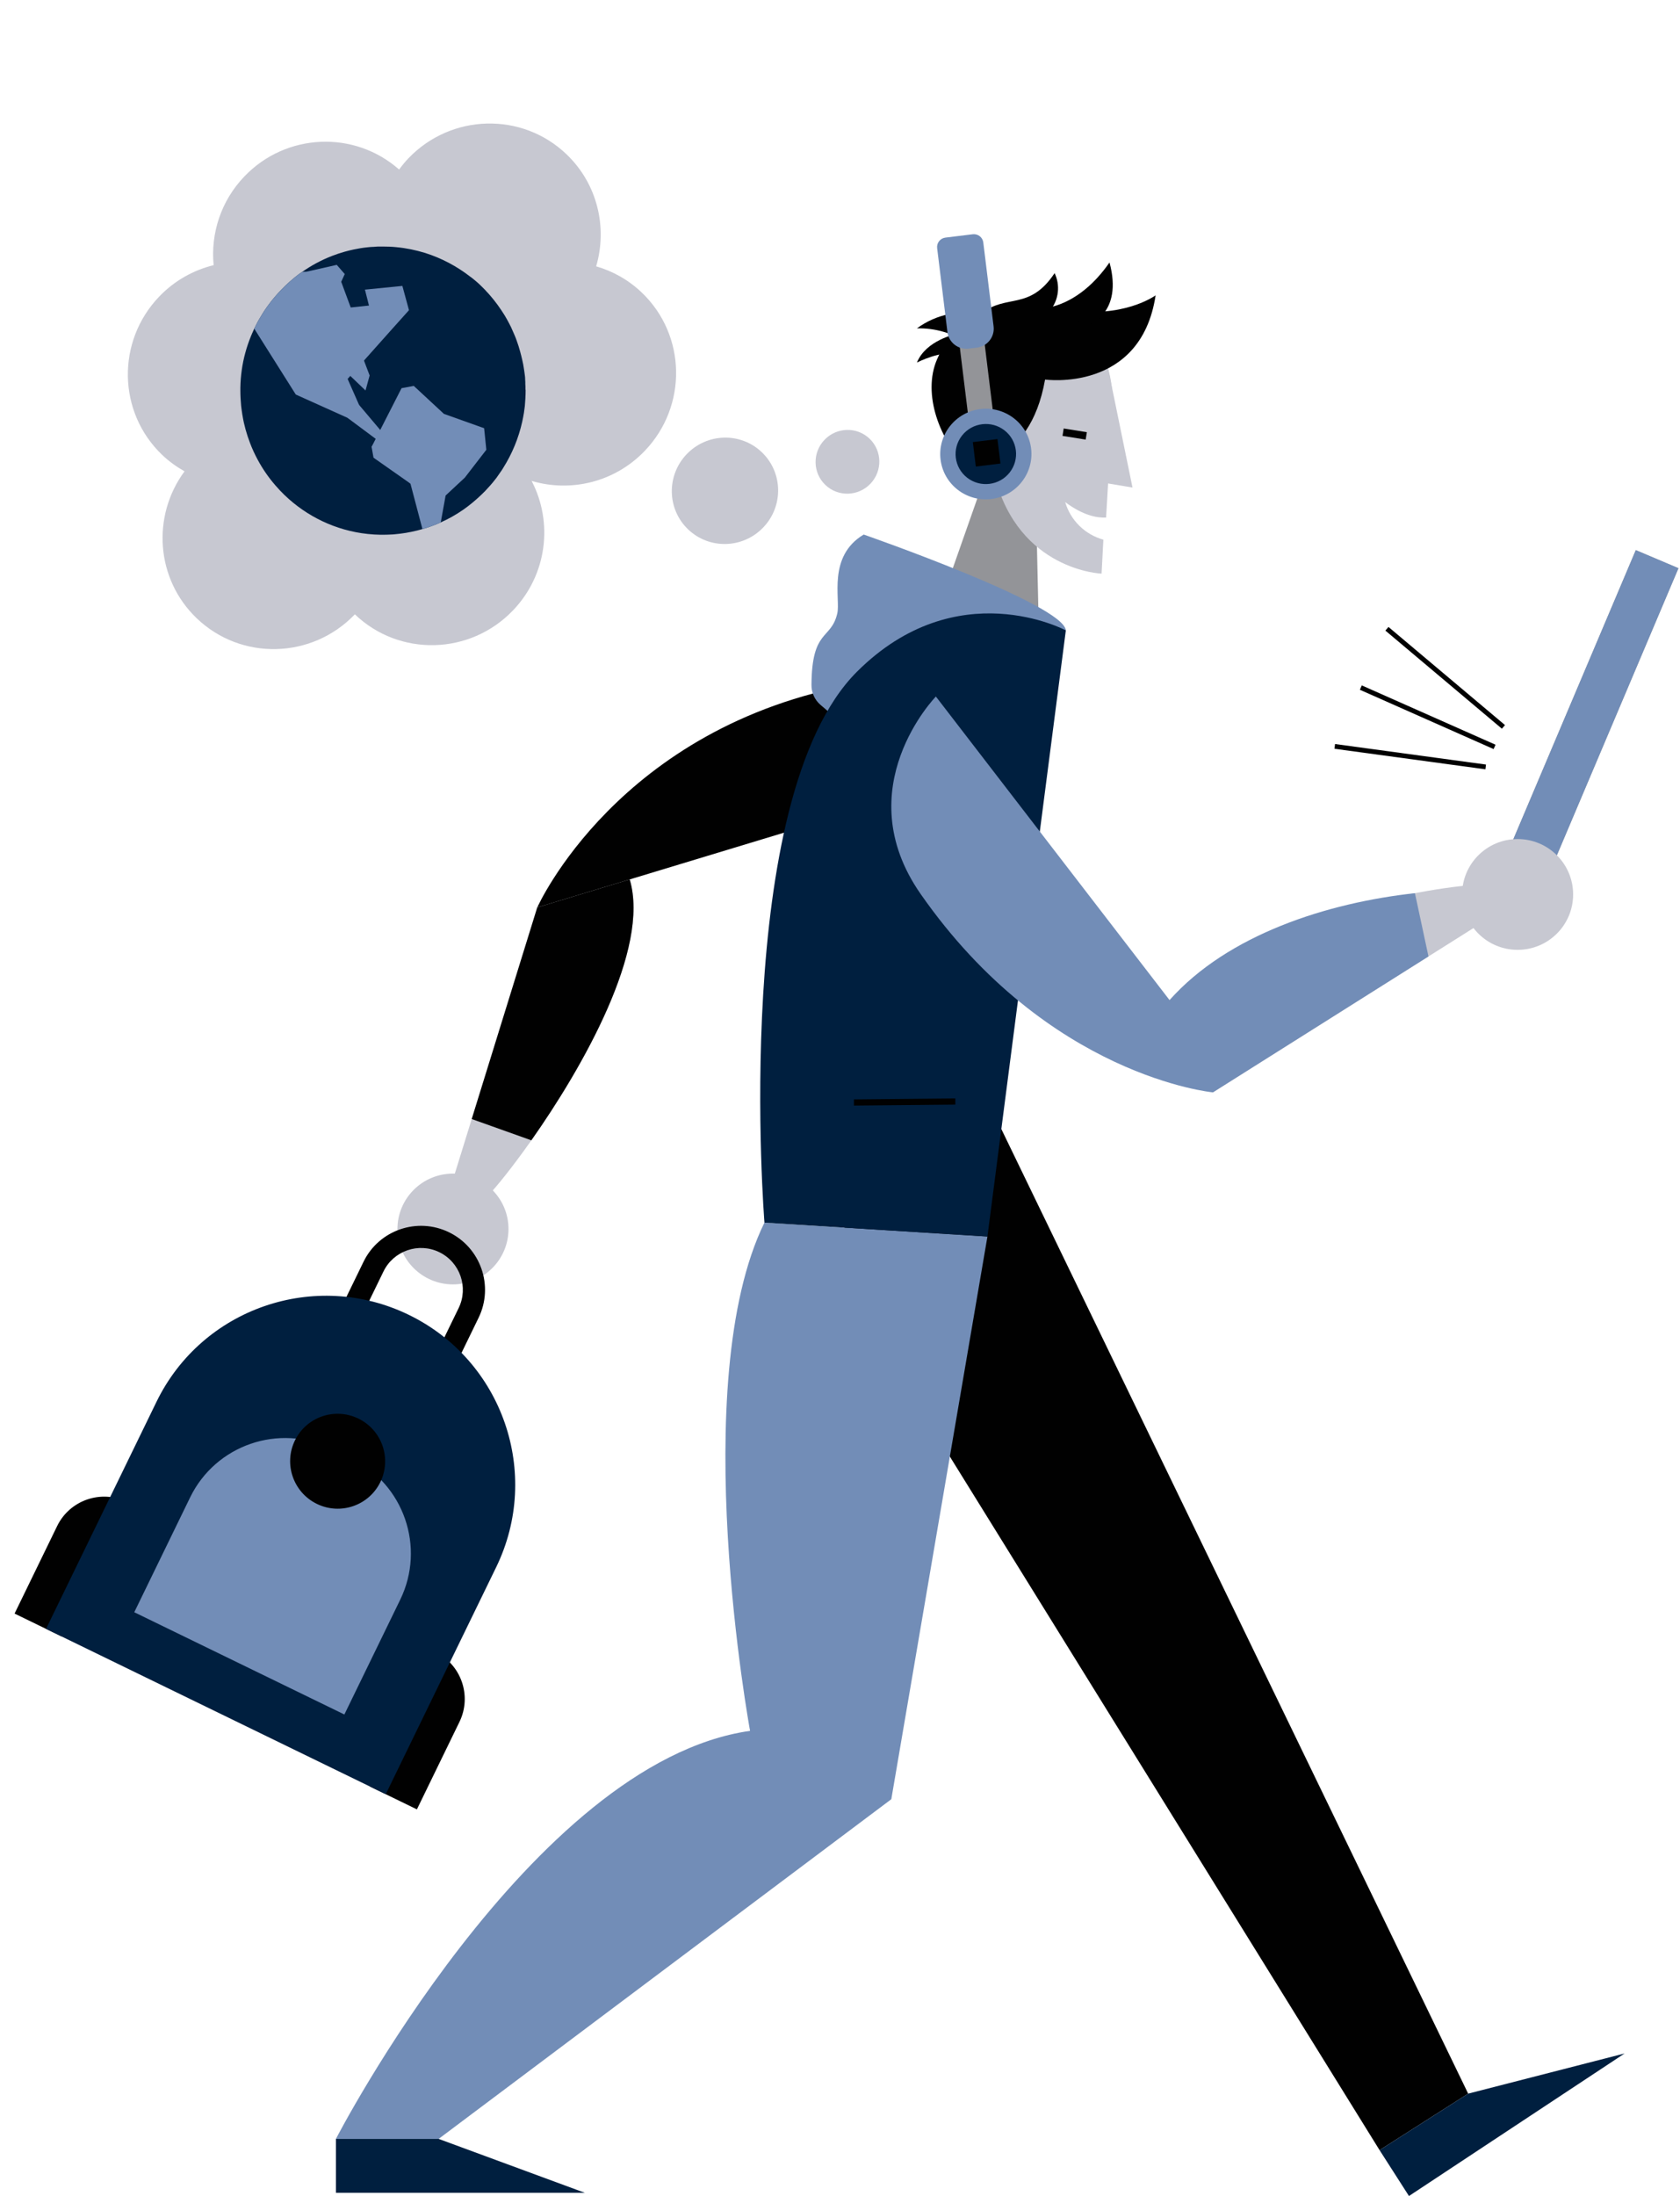 <svg width="642" height="839" viewBox="0 0 642 839" fill="none" xmlns="http://www.w3.org/2000/svg">
<path d="M625.105 210.172L565.965 349.775L582.269 356.682L641.409 217.079L625.105 210.172Z" fill="#939598"/>
<path d="M625.105 210.172L565.965 349.775L582.269 356.682L641.409 217.079L625.105 210.172Z" fill="#728DB7"/>
<path d="M375.595 184.387L358.941 231.774L396.867 235.625L395.638 180.998L375.595 184.387Z" fill="#939498"/>
<path d="M423.443 140.721L432.779 186.264L418.965 183.967L423.443 140.721Z" fill="#C7C8D1"/>
<path d="M421.644 206.176C418.188 205.22 415.035 203.399 412.481 200.887C409.928 198.375 408.061 195.254 407.055 191.82C413.907 196.967 419.266 197.905 422.687 197.728C423.302 186.563 424.091 173.501 425.018 160.941C427.317 129.752 411.374 120.635 397.766 118.405C376.385 114.902 366.208 121.033 364.982 150.059C363.937 175.084 380.103 181.876 380.103 181.876C389.333 218.053 420.96 219.155 420.96 219.155L421.644 206.176Z" fill="#C7C8D1"/>
<path d="M399.363 145.009C399.363 145.009 435.97 150.125 441.609 112.834C441.609 112.834 429.006 122.045 407.428 118.209C384.712 114.18 366.764 117.51 358.133 137.167C352.225 150.621 359.456 168.792 369.223 177.66C369.223 177.66 393.407 178.795 399.363 145.009Z" fill="#010101"/>
<path d="M378.99 186.728C384.801 186.728 389.511 182.029 389.511 176.232C389.511 170.436 384.801 165.736 378.99 165.736C373.179 165.736 368.468 170.436 368.468 176.232C368.468 182.029 373.179 186.728 378.99 186.728Z" fill="#C7C8D1"/>
<path d="M415.337 165.12L406.482 163.701L406.027 166.528L414.882 167.946L415.337 165.12Z" fill="#010101"/>
<path d="M398.805 117.711C398.805 117.711 412.028 117.519 423.992 100.273C429.256 119.765 416.064 124.005 416.064 124.005L398.805 117.711Z" fill="#010101"/>
<path d="M375.996 120.107C371.594 119.119 367.031 119.085 362.614 120.006C358.198 120.928 354.031 122.784 350.396 125.449C357.352 125.271 364.19 127.279 369.94 131.189L375.996 120.107Z" fill="#010101"/>
<path d="M365.277 127.645C365.277 127.645 353.854 129.979 350.396 138.503C350.396 138.503 360.214 133.526 365.277 135.56V127.645Z" fill="#010101"/>
<path d="M375.105 119.706C384.713 112.134 393.367 118.824 403.012 104.35C404.092 106.61 404.518 109.126 404.24 111.614C403.963 114.103 402.995 116.465 401.445 118.433L375.105 119.706Z" fill="#010101"/>
<path d="M172.561 449.963L185.458 457.835C195.814 448.034 251.78 373.233 240.638 335.975L205.304 346.677L173.459 449.498L172.561 449.963Z" fill="#C7C8D1"/>
<path d="M561.049 799.858L527.193 821.447L313.328 476.352L379.429 424.686L561.049 799.858Z" fill="#010101"/>
<path d="M527.193 821.447L538.426 838.974L620.84 784.504L561.049 799.858L527.193 821.447Z" fill="#001f3f"/>
<path d="M173.1 490.694C184.816 490.694 194.314 481.219 194.314 469.532C194.314 457.844 184.816 448.369 173.1 448.369C161.383 448.369 151.885 457.844 151.885 469.532C151.885 481.219 161.383 490.694 173.1 490.694Z" fill="#C7C8D1"/>
<path d="M579.947 362.88C591.664 362.88 601.162 353.405 601.162 341.717C601.162 330.029 591.664 320.555 579.947 320.555C568.231 320.555 558.732 330.029 558.732 341.717C558.732 353.405 568.231 362.88 579.947 362.88Z" fill="#C7C8D1"/>
<path d="M398.886 288.044C398.886 288.044 376.082 252.653 327.454 261.248C236.112 277.363 205.321 346.668 205.316 346.678L398.886 288.044Z" fill="#010101"/>
<path d="M203.052 435.651C222.476 408.074 248.582 362.512 240.64 335.975L205.307 346.677L180.265 427.521L203.052 435.651Z" fill="#010101"/>
<path d="M377.343 472.406L340.608 687.376L167.629 817.143H128.373C128.373 817.143 202.696 673.229 286.631 661.261C286.631 661.261 262.137 528.286 292.123 467.1L377.343 472.406Z" fill="#728DB7"/>
<path d="M128.373 817.15V837.751H223.514L167.629 817.15H128.373Z" fill="#001f3f"/>
<path d="M330.054 204.219C316.12 212.579 321.245 228.846 319.964 234.346C317.572 244.619 310.214 240.093 310.098 261.713C310.086 263.148 310.388 264.568 310.982 265.875C311.576 267.183 312.448 268.345 313.538 269.282L316.23 271.581C322.644 285.911 406.617 245.174 406.617 245.174H401.005C401.331 243.278 407.301 240.842 407.301 240.842C406.541 230.818 330.054 204.219 330.054 204.219Z" fill="#728DB7"/>
<path d="M377.343 472.406L292.135 467.107C292.135 467.107 279.017 304.972 327.497 256.611C365.669 218.528 407.3 240.842 407.3 240.842L377.343 472.406Z" fill="#001f3f"/>
<path d="M567.511 352.638L563.235 338.17C548.964 338.509 467.386 351.706 439.893 390.356L463.507 417.331L566.53 352.384L567.511 352.638Z" fill="#C7C8D1"/>
<path d="M545.883 365.404L540.704 341.231C507.266 344.9 469.22 357.01 446.938 382.082L357.639 266.104C357.639 266.104 323.587 301.042 351.781 341.494C400.539 411.451 463.499 417.329 463.511 417.329L545.883 365.404Z" fill="#728DB7"/>
<path d="M326.316 422.379V420.009L365.075 419.637V422.007L326.316 422.379Z" fill="#010101"/>
<path d="M48.578 573.81L23.568 625.211L5.57 616.453L21.837 583.021C26.666 573.097 38.638 568.974 48.578 573.81Z" fill="#010101"/>
<path d="M166.328 631.104L141.318 682.504L159.316 691.261L175.583 657.829C180.412 647.905 176.269 635.94 166.328 631.104Z" fill="#010101"/>
<path d="M173.898 521.929L166.274 518.219L175.274 499.721C179.121 491.815 175.807 482.248 167.888 478.394C159.968 474.541 150.397 477.839 146.55 485.745L137.549 504.243L129.925 500.533L138.926 482.035C144.811 469.931 159.466 464.884 171.589 470.783C183.713 476.682 188.787 491.328 182.898 503.431L173.898 521.929Z" fill="#010101"/>
<path d="M147.407 685.468L17.59 622.303L59.801 535.55C77.214 499.764 120.39 484.892 156.239 502.335C192.087 519.777 207.033 562.928 189.62 598.716L147.409 685.469L147.407 685.468Z" fill="#001f3f"/>
<path d="M134.25 557.172L126.659 553.478C106.584 543.71 82.404 552.037 72.652 572.078L51.308 615.944L131.598 655.011L152.942 611.145C162.695 591.104 154.325 566.94 134.25 557.172Z" fill="#728DB7"/>
<path d="M121.098 574.556C130.115 578.944 140.975 575.203 145.355 566.202C149.734 557.201 145.975 546.347 136.958 541.96C127.941 537.572 117.081 541.313 112.701 550.314C108.322 559.315 112.081 570.169 121.098 574.556Z" fill="#010101"/>
<path d="M375.9 128.289L366.385 129.457L370.26 161.035L379.775 159.867L375.9 128.289Z" fill="#939498"/>
<path d="M378.836 190.642C388.391 189.47 395.193 180.828 394.029 171.341C392.865 161.854 384.175 155.113 374.621 156.285C365.066 157.458 358.264 166.099 359.428 175.587C360.592 185.074 369.282 191.815 378.836 190.642Z" fill="#728DB7"/>
<path d="M385.829 180.524C389.764 175.525 388.879 168.312 383.852 164.412C378.825 160.513 371.56 161.404 367.626 166.403C363.691 171.403 364.576 178.616 369.603 182.516C374.629 186.415 381.894 185.524 385.829 180.524Z" fill="#001f3f"/>
<path d="M361.288 90.776L371.714 89.497C373.705 89.253 375.516 90.658 375.759 92.635L379.693 124.696C380.183 128.687 377.321 132.322 373.302 132.815L370.22 133.193C366.201 133.687 362.546 130.851 362.056 126.86L358.122 94.799C357.879 92.822 359.297 91.021 361.288 90.776Z" fill="#728DB7"/>
<path d="M381.172 167.743L371.757 168.898L372.904 178.247L382.319 177.092L381.172 167.743Z" fill="#010101"/>
<path d="M70.521 180.064C67.471 178.35 64.57 176.281 61.927 173.749C44.939 157.477 44.449 130.415 60.834 113.309C66.714 107.171 73.972 103.188 81.639 101.304C80.474 89.296 84.351 76.836 93.387 67.402C109.369 50.717 135.478 49.713 152.519 64.768C153.612 63.285 154.771 61.839 156.08 60.472C172.465 43.366 199.523 42.691 216.512 58.963C228.372 70.324 232.165 86.934 227.816 101.752C234.173 103.595 240.193 106.924 245.298 111.814C262.287 128.087 262.776 155.149 246.391 172.255C234.854 184.299 218.037 188.159 203.156 183.731C211.414 199.526 209.127 219.531 196.037 233.196C179.652 250.302 152.594 250.977 135.606 234.705C119.221 251.81 92.163 252.486 75.174 236.213C59.533 221.241 57.912 197.147 70.521 180.064Z" fill="#C7C8D1"/>
<path d="M291.664 201.516C283.876 209.647 271.016 209.968 262.941 202.233C254.866 194.499 254.634 181.638 262.422 173.507C270.21 165.376 283.069 165.055 291.144 172.79C299.219 180.525 299.452 193.386 291.664 201.516Z" fill="#C7C8D1"/>
<path d="M332.612 184.824C327.942 189.699 320.232 189.891 315.391 185.254C310.549 180.616 310.41 172.905 315.079 168.03C319.749 163.155 327.459 162.963 332.3 167.6C337.142 172.238 337.281 179.949 332.612 184.824Z" fill="#C7C8D1"/>
<path d="M200.86 149.126C200.86 151.139 200.743 153.151 200.567 155.105C200.508 155.519 200.45 155.993 200.391 156.407C200.379 156.478 200.373 156.55 200.356 156.626C200.315 156.97 200.262 157.319 200.215 157.71C200.039 158.835 199.805 159.959 199.57 161.084C198.163 167.419 195.7 173.339 192.358 178.667C192.182 178.963 191.947 179.318 191.771 179.614L189.66 182.633C189.549 182.781 189.432 182.929 189.309 183.077C188.066 184.688 186.717 186.203 185.321 187.665C183.269 189.737 181.099 191.691 178.754 193.467C178.343 193.763 177.933 194.059 177.464 194.414C177.347 194.533 177.229 194.592 177.053 194.71C175.67 195.675 174.233 196.575 172.755 197.404C171.354 198.191 169.911 198.919 168.428 199.577C166.657 200.37 164.839 201.068 162.975 201.666C162.84 201.708 162.699 201.755 162.564 201.797C162.189 201.915 161.814 202.028 161.432 202.134C160.055 202.537 158.653 202.886 157.234 203.176C155.827 203.472 154.419 203.709 152.954 203.886C152.168 203.981 151.417 204.076 150.643 204.135C150.438 204.153 150.233 204.171 150.022 204.182C148.79 204.242 147.559 204.301 146.328 204.301H145.565C143.847 204.277 142.147 204.177 140.47 203.993C128.238 202.685 117.197 197.268 108.741 189.145C107.51 187.961 106.337 186.718 105.223 185.416C102.643 182.456 100.356 179.141 98.48 175.648C97.365 173.576 96.369 171.444 95.548 169.254C94.258 165.88 93.261 162.387 92.674 158.775C92.633 158.58 92.598 158.379 92.569 158.178C92.399 157.177 92.293 156.141 92.147 155.105C91.971 153.151 91.853 151.198 91.853 149.244V148.119C91.93 143.525 92.575 139.068 93.73 134.823C94.322 132.627 95.055 130.489 95.905 128.417C96.034 128.098 96.169 127.778 96.31 127.458C96.58 126.819 96.861 126.18 97.16 125.552C97.899 123.971 98.732 122.426 99.652 120.946C100.121 120.177 100.59 119.348 101.118 118.578C101.693 117.726 102.285 116.885 102.907 116.068C104.32 114.191 105.839 112.409 107.463 110.728C108.454 109.692 109.492 108.704 110.559 107.744C110.911 107.448 111.321 107.093 111.673 106.797C111.743 106.744 111.814 106.685 111.878 106.631C112.101 106.448 112.312 106.27 112.494 106.087C112.67 105.968 112.846 105.791 113.022 105.672C113.373 105.376 113.725 105.14 114.077 104.844C114.429 104.607 114.781 104.311 115.191 104.074C115.22 104.05 115.256 104.033 115.291 104.009C118.879 101.463 122.767 99.368 126.907 97.763C128.472 97.159 130.073 96.621 131.709 96.165C132.853 95.845 134.008 95.561 135.186 95.312C136.887 94.957 138.587 94.661 140.347 94.484C141.109 94.424 141.812 94.306 142.575 94.306H142.809C143.044 94.306 143.278 94.247 143.513 94.247C143.865 94.247 144.158 94.188 144.451 94.188H146.328C148.028 94.188 149.728 94.247 151.429 94.424C155.24 94.779 158.876 95.549 162.394 96.615C168.786 98.628 174.649 101.765 179.809 105.791C179.868 105.791 179.868 105.85 179.927 105.85C180.63 106.383 181.334 106.975 182.038 107.567C183.093 108.455 184.09 109.461 185.087 110.468C185.38 110.764 185.615 111.001 185.849 111.297C186.905 112.362 187.843 113.546 188.781 114.671C189.778 115.914 190.657 117.157 191.537 118.46C191.889 119.052 192.299 119.585 192.651 120.177C192.768 120.354 192.827 120.473 192.944 120.65C193.472 121.538 194 122.485 194.469 123.373C194.469 123.433 194.527 123.492 194.527 123.492C195.055 124.439 195.524 125.445 195.935 126.452C196.169 126.985 196.404 127.518 196.638 128.05C196.931 128.702 197.166 129.353 197.401 130.004C197.928 131.425 198.397 132.905 198.808 134.444C199.101 135.569 199.394 136.634 199.629 137.759C199.746 138.233 199.805 138.706 199.922 139.121C199.981 139.594 200.098 140.068 200.157 140.542C200.215 140.897 200.274 141.252 200.332 141.666C200.332 141.785 200.391 141.962 200.391 142.081C200.45 142.495 200.508 142.969 200.567 143.383C200.626 143.798 200.684 144.271 200.684 144.686V144.982C200.684 145.278 200.743 145.574 200.743 145.929V146.639C200.743 146.995 200.802 147.35 200.802 147.705C200.802 147.764 200.802 147.764 200.802 147.823V148.771C200.86 148.889 200.86 149.007 200.86 149.126Z" fill="#001f3f"/>
<path d="M185.849 171.835L177.647 182.452L170.286 189.318L168.429 199.578C166.658 200.371 164.84 201.069 162.976 201.667C162.841 201.709 162.7 201.756 162.565 201.798C162.19 201.916 161.814 202.029 161.433 202.135L156.848 184.76L142.001 170.729L153.447 148.304L158.126 147.434L169.643 158.119L185.006 163.596L185.849 171.835Z" fill="#728DB7"/>
<path d="M148.883 126.767L132.84 144.764L139.102 158.978L136.645 161.357L113.038 150.737L97.159 125.553C97.898 123.972 98.731 122.427 99.651 120.947C100.12 120.177 100.589 119.349 101.117 118.579C101.692 117.727 102.284 116.886 102.906 116.069C104.319 114.192 105.837 112.41 107.462 110.729C108.453 109.693 109.491 108.704 110.558 107.745C110.91 107.449 111.32 107.094 111.672 106.798C111.742 106.745 111.813 106.686 111.877 106.632C112.1 106.449 112.311 106.271 112.493 106.088C112.669 105.969 112.845 105.792 113.021 105.673C113.372 105.377 113.724 105.14 114.076 104.844C114.428 104.608 114.78 104.312 115.19 104.075C115.219 104.051 115.255 104.033 115.29 104.01C119.465 101.802 156.289 118.502 156.289 118.502L148.883 126.767Z" fill="#728DB7"/>
<path d="M145.539 164.546L144.256 168.17L132.78 159.618L137.216 154.693L145.539 164.546Z" fill="#728DB7"/>
<path d="M150.046 115.742L134.026 117.482L129.926 106.386L146.177 101.791L150.046 115.742Z" fill="#001f3f"/>
<path d="M156.289 118.5L141.368 118.194L139.456 110.656L153.765 109.232L156.289 118.5Z" fill="#728DB7"/>
<path d="M131.746 104.703L128.082 112.691L116.977 103.832L128.688 101.189L131.746 104.703Z" fill="#728DB7"/>
<path d="M156.846 184.757L142.733 174.855L141.998 170.731L144.612 166.934L161.134 178.526L156.846 184.757Z" fill="#728DB7"/>
<path d="M141.253 143.45L139.681 149.179L130.125 140.042L137.123 132.582L141.253 143.45Z" fill="#728DB7"/>
<path d="M520.401 261.854L571.509 284.518L570.771 286.182L519.663 263.518L520.401 261.854Z" fill="#010101"/>
<path d="M567.858 292.097L567.638 293.908L509.959 286.06L510.18 284.249L567.858 292.097Z" fill="#010101"/>
<path d="M530.6 239.526L575.128 277.014L573.934 278.393L529.406 240.905L530.6 239.526Z" fill="#010101"/>
</svg>
